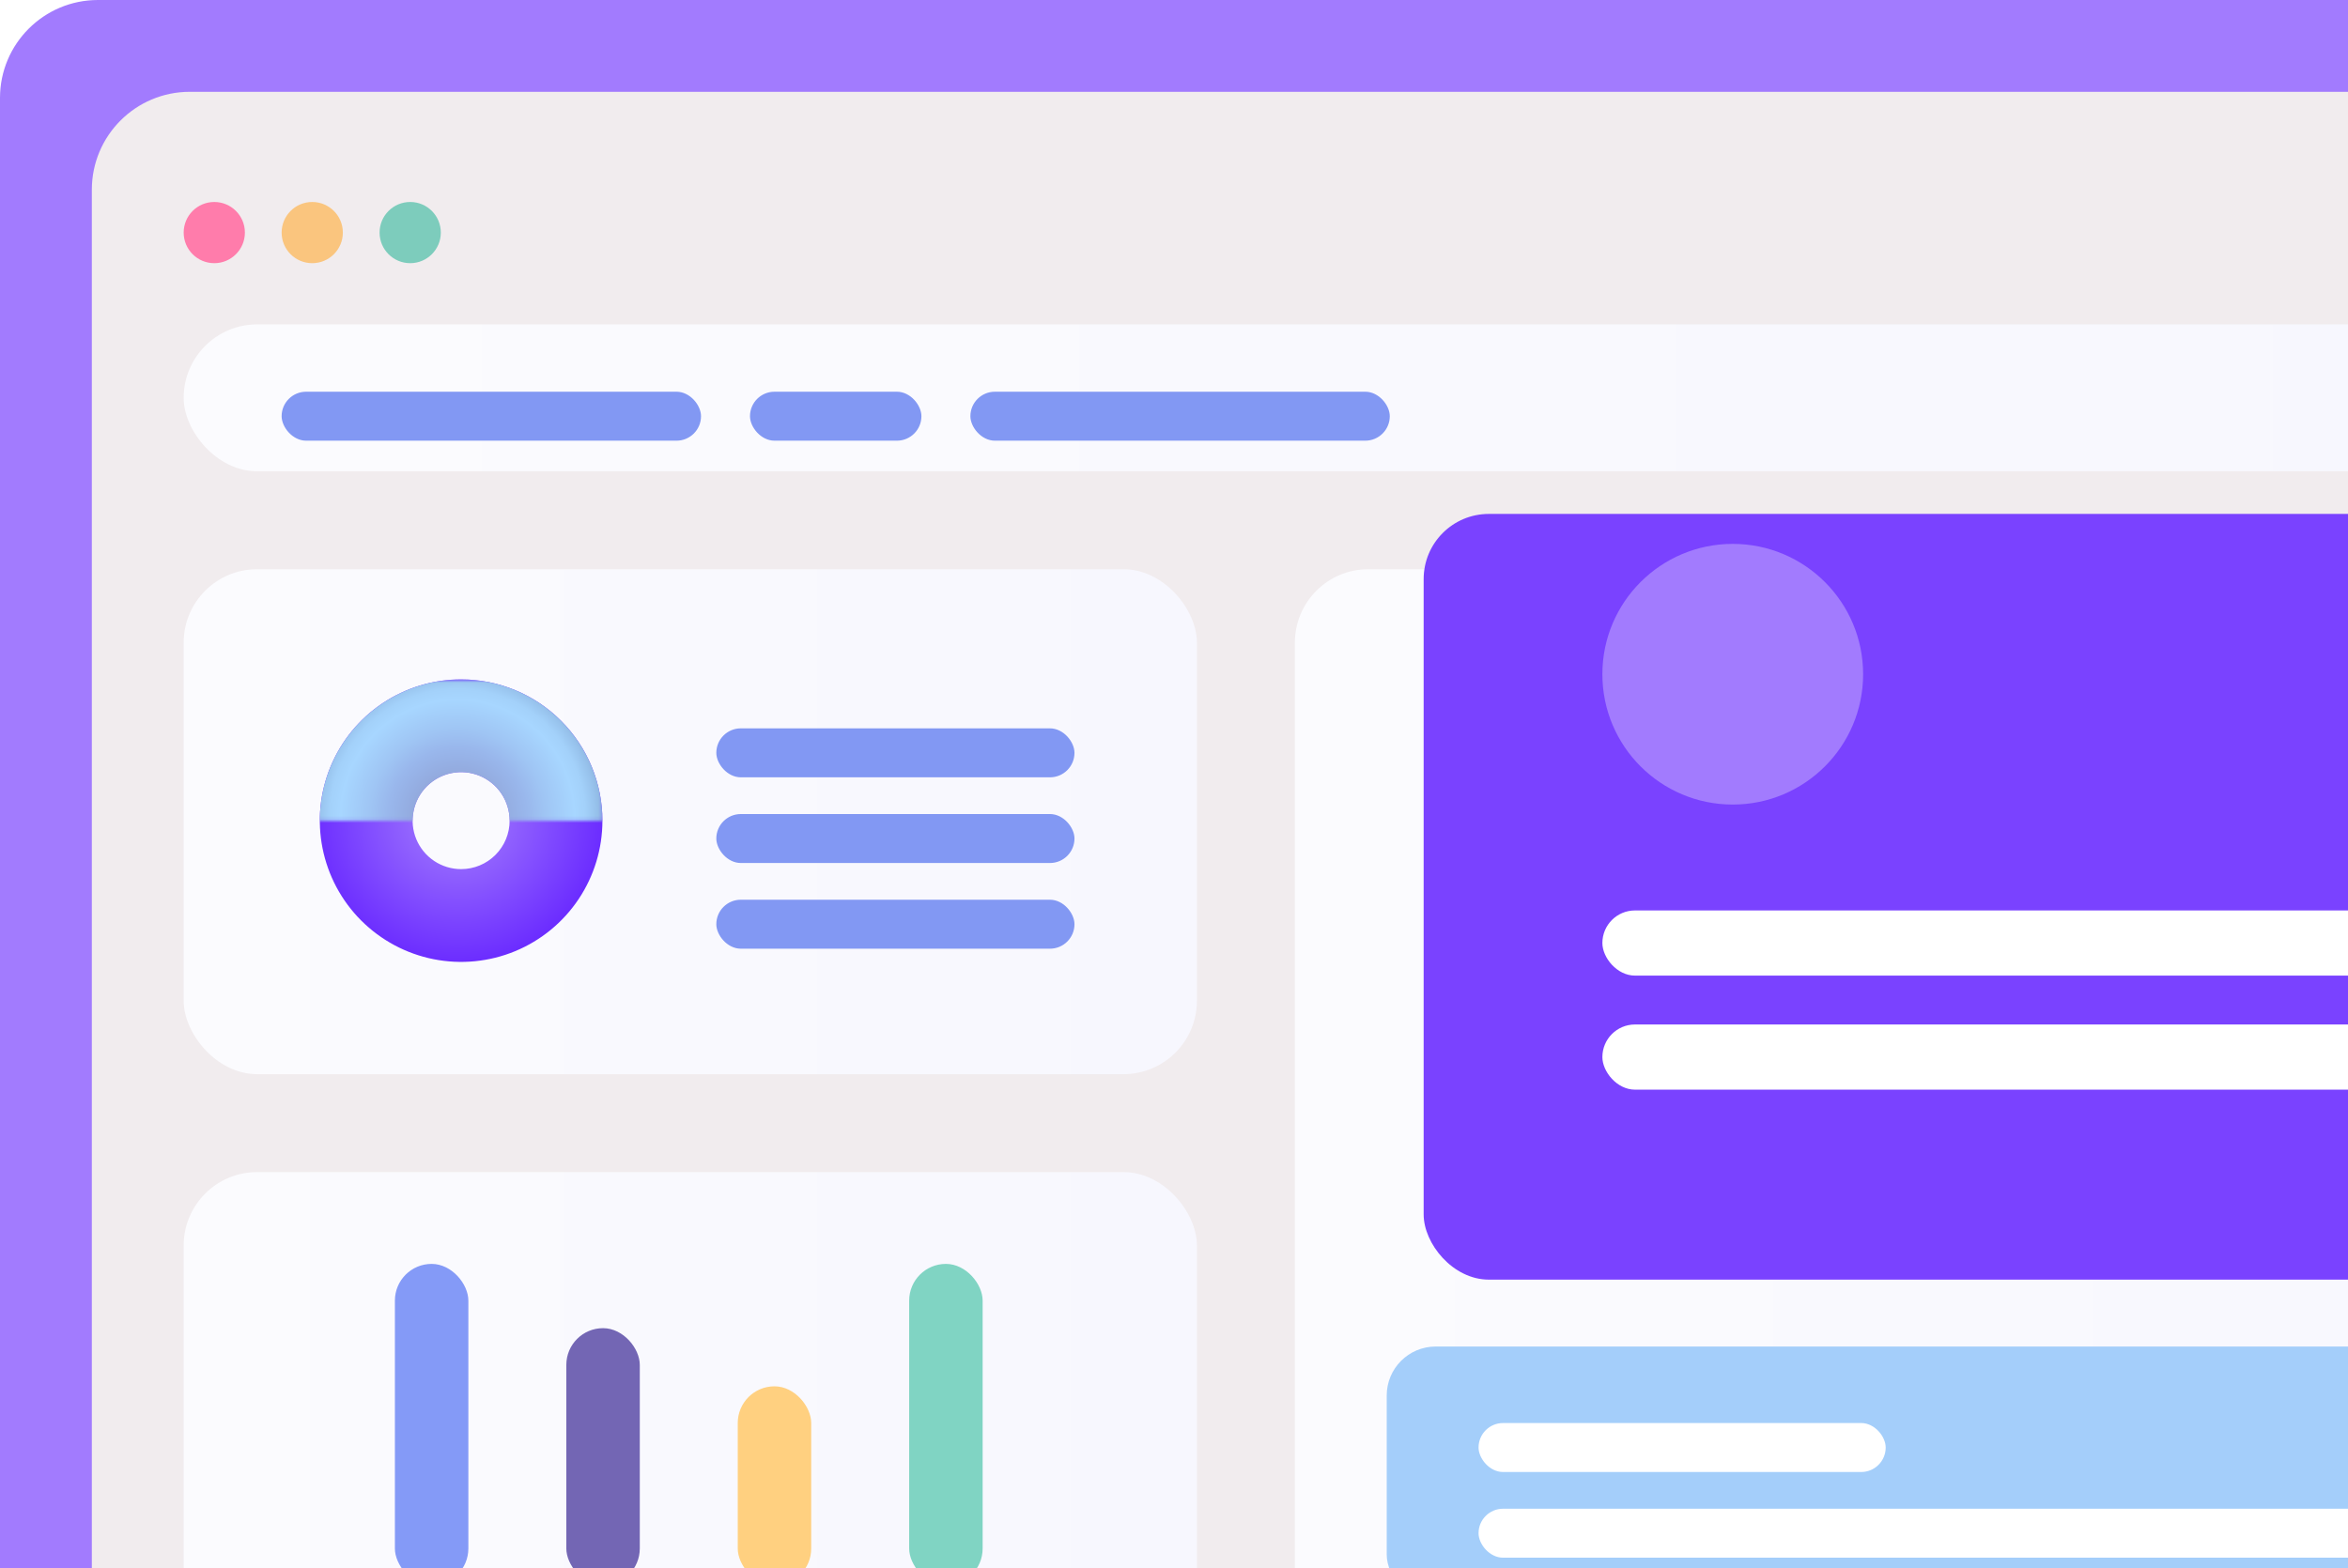 <svg width="669" height="447" viewBox="0 0 669 447" fill="none" xmlns="http://www.w3.org/2000/svg">
<rect width="784.984" height="546" rx="27.911" fill="#A27BFE"/>
<rect x="26.166" y="26.166" width="732.652" height="493.668" rx="27.911" fill="#F1ECEE"/>
<g filter="url(#filter0_dii_37_5910)">
<circle cx="61.054" cy="61.054" r="8.722" fill="#FF7CAB"/>
</g>
<g filter="url(#filter1_dii_37_5910)">
<circle cx="88.965" cy="61.054" r="8.722" fill="#FAC57E"/>
</g>
<g filter="url(#filter2_dii_37_5910)">
<circle cx="116.875" cy="61.054" r="8.722" fill="#7DCCBC"/>
</g>
<rect x="52.332" y="92.454" width="680.32" height="41.866" rx="20.933" fill="url(#paint0_linear_37_5910)"/>
<rect x="368.942" y="162.23" width="363.709" height="315.738" rx="20.933" fill="url(#paint1_linear_37_5910)"/>
<g filter="url(#filter3_dii_37_5910)">
<rect x="80.243" y="106.409" width="119.492" height="13.955" rx="6.978" fill="#8298F3"/>
</g>
<g filter="url(#filter4_dii_37_5910)">
<rect x="213.69" y="106.409" width="48.843" height="13.955" rx="6.978" fill="#8298F3"/>
</g>
<g filter="url(#filter5_dii_37_5910)">
<rect x="276.489" y="106.409" width="119.492" height="13.955" rx="6.978" fill="#8298F3"/>
</g>
<rect x="52.332" y="334.054" width="288.7" height="143.914" rx="20.933" fill="url(#paint2_linear_37_5910)"/>
<g filter="url(#filter6_ii_37_5910)">
<rect x="112.514" y="360.22" width="20.933" height="91.582" rx="10.466" fill="#849AF7"/>
</g>
<g filter="url(#filter7_ii_37_5910)">
<rect x="161.358" y="378.537" width="20.933" height="73.265" rx="10.466" fill="#7366B4"/>
</g>
<g filter="url(#filter8_ii_37_5910)">
<rect x="210.201" y="395.109" width="20.933" height="56.693" rx="10.466" fill="#FFD080"/>
</g>
<g filter="url(#filter9_ii_37_5910)">
<rect x="259.045" y="360.22" width="20.933" height="91.582" rx="10.466" fill="#80D4C3"/>
</g>
<rect x="52.332" y="162.23" width="288.7" height="143.914" rx="20.933" fill="url(#paint3_linear_37_5910)"/>
<g filter="url(#filter10_dii_37_5910)">
<rect x="204.096" y="202.352" width="102.048" height="13.955" rx="6.978" fill="#8298F3"/>
</g>
<g filter="url(#filter11_dii_37_5910)">
<rect x="204.096" y="226.773" width="102.048" height="13.955" rx="6.978" fill="#8298F3"/>
</g>
<g filter="url(#filter12_dii_37_5910)">
<rect x="204.096" y="251.195" width="102.048" height="13.955" rx="6.978" fill="#8298F3"/>
</g>
<path d="M131.387 193.63C123.424 193.629 115.639 195.99 109.018 200.413C102.397 204.837 97.236 211.125 94.189 218.482C91.141 225.838 90.344 233.934 91.897 241.744C93.45 249.554 97.285 256.728 102.916 262.358C108.546 267.989 115.72 271.823 123.53 273.377C131.34 274.93 139.435 274.133 146.792 271.085C154.149 268.037 160.437 262.877 164.86 256.255C169.284 249.634 171.645 241.85 171.644 233.887C171.643 223.21 167.402 212.971 159.852 205.422C152.303 197.872 142.063 193.63 131.387 193.63ZM131.387 247.707C128.653 247.708 125.981 246.898 123.708 245.38C121.435 243.861 119.663 241.703 118.616 239.178C117.57 236.653 117.296 233.874 117.829 231.192C118.361 228.511 119.678 226.049 121.61 224.115C123.543 222.182 126.006 220.866 128.687 220.332C131.368 219.799 134.147 220.072 136.672 221.118C139.198 222.164 141.356 223.936 142.875 226.208C144.394 228.481 145.204 231.153 145.204 233.887C145.204 237.552 143.749 241.067 141.158 243.659C138.566 246.25 135.052 247.707 131.387 247.707Z" fill="url(#paint4_radial_37_5910)"/>
<mask id="mask0_37_5910" style="mask-type:luminance" maskUnits="userSpaceOnUse" x="87" y="193" width="85" height="41">
<path d="M171.824 193.764H87.221V233.89H171.824V193.764Z" fill="white"/>
</mask>
<g mask="url(#mask0_37_5910)">
<path d="M131.387 193.629C123.424 193.629 115.639 195.99 109.018 200.413C102.397 204.837 97.236 211.125 94.189 218.481C91.141 225.838 90.344 233.933 91.897 241.743C93.45 249.553 97.285 256.727 102.916 262.358C108.546 267.989 115.72 271.823 123.53 273.377C131.34 274.93 139.435 274.132 146.792 271.085C154.149 268.037 160.437 262.877 164.86 256.255C169.284 249.634 171.645 241.85 171.644 233.887C171.643 223.21 167.402 212.971 159.852 205.421C152.303 197.872 142.063 193.63 131.387 193.629ZM131.387 247.707C128.653 247.708 125.981 246.898 123.708 245.38C121.435 243.861 119.663 241.703 118.616 239.178C117.57 236.652 117.296 233.873 117.829 231.192C118.361 228.511 119.678 226.048 121.61 224.115C123.543 222.182 126.006 220.866 128.687 220.332C131.368 219.799 134.147 220.072 136.672 221.118C139.198 222.164 141.356 223.935 142.875 226.208C144.394 228.481 145.204 231.153 145.204 233.887C145.204 237.552 143.749 241.067 141.158 243.658C138.566 246.25 135.052 247.707 131.387 247.707Z" fill="url(#paint5_radial_37_5910)"/>
</g>
<g filter="url(#filter13_dii_37_5910)">
<rect x="421.73" y="120.188" width="414.41" height="218.233" rx="18.573" fill="#7A42FF"/>
</g>
<circle cx="493.7" cy="192.158" r="37.146" fill="#A27BFE"/>
<g filter="url(#filter14_dii_37_5910)">
<rect x="456.554" y="252.52" width="344.761" height="18.573" rx="9.286" fill="white"/>
</g>
<g filter="url(#filter15_dii_37_5910)">
<rect x="456.554" y="285.023" width="235.645" height="18.573" rx="9.286" fill="white"/>
</g>
<g filter="url(#filter16_dii_37_5910)">
<rect x="395.109" y="378.537" width="311.377" height="73.265" rx="13.955" fill="#A4CEFA"/>
</g>
<g filter="url(#filter17_dii_37_5910)">
<rect x="421.275" y="400.342" width="116.003" height="13.955" rx="6.978" fill="white"/>
</g>
<g filter="url(#filter18_dii_37_5910)">
<rect x="421.275" y="424.764" width="259.811" height="13.955" rx="6.978" fill="white"/>
</g>
<defs>
<filter id="filter0_dii_37_5910" x="45.355" y="48.843" width="31.399" height="31.399" filterUnits="userSpaceOnUse" color-interpolation-filters="sRGB">
<feFlood flood-opacity="0" result="BackgroundImageFix"/>
<feColorMatrix in="SourceAlpha" type="matrix" values="0 0 0 0 0 0 0 0 0 0 0 0 0 0 0 0 0 0 127 0" result="hardAlpha"/>
<feOffset dy="3.489"/>
<feGaussianBlur stdDeviation="3.489"/>
<feComposite in2="hardAlpha" operator="out"/>
<feColorMatrix type="matrix" values="0 0 0 0 0 0 0 0 0 0 0 0 0 0 0 0 0 0 0.16 0"/>
<feBlend mode="normal" in2="BackgroundImageFix" result="effect1_dropShadow_37_5910"/>
<feBlend mode="normal" in="SourceGraphic" in2="effect1_dropShadow_37_5910" result="shape"/>
<feColorMatrix in="SourceAlpha" type="matrix" values="0 0 0 0 0 0 0 0 0 0 0 0 0 0 0 0 0 0 127 0" result="hardAlpha"/>
<feOffset dy="-1.744"/>
<feGaussianBlur stdDeviation="1.744"/>
<feComposite in2="hardAlpha" operator="arithmetic" k2="-1" k3="1"/>
<feColorMatrix type="matrix" values="0 0 0 0 0 0 0 0 0 0 0 0 0 0 0 0 0 0 0.25 0"/>
<feBlend mode="normal" in2="shape" result="effect2_innerShadow_37_5910"/>
<feColorMatrix in="SourceAlpha" type="matrix" values="0 0 0 0 0 0 0 0 0 0 0 0 0 0 0 0 0 0 127 0" result="hardAlpha"/>
<feOffset dy="3.489"/>
<feGaussianBlur stdDeviation="1.744"/>
<feComposite in2="hardAlpha" operator="arithmetic" k2="-1" k3="1"/>
<feColorMatrix type="matrix" values="0 0 0 0 1 0 0 0 0 1 0 0 0 0 1 0 0 0 0.1 0"/>
<feBlend mode="normal" in2="effect2_innerShadow_37_5910" result="effect3_innerShadow_37_5910"/>
</filter>
<filter id="filter1_dii_37_5910" x="73.265" y="48.843" width="31.399" height="31.399" filterUnits="userSpaceOnUse" color-interpolation-filters="sRGB">
<feFlood flood-opacity="0" result="BackgroundImageFix"/>
<feColorMatrix in="SourceAlpha" type="matrix" values="0 0 0 0 0 0 0 0 0 0 0 0 0 0 0 0 0 0 127 0" result="hardAlpha"/>
<feOffset dy="3.489"/>
<feGaussianBlur stdDeviation="3.489"/>
<feComposite in2="hardAlpha" operator="out"/>
<feColorMatrix type="matrix" values="0 0 0 0 0 0 0 0 0 0 0 0 0 0 0 0 0 0 0.16 0"/>
<feBlend mode="normal" in2="BackgroundImageFix" result="effect1_dropShadow_37_5910"/>
<feBlend mode="normal" in="SourceGraphic" in2="effect1_dropShadow_37_5910" result="shape"/>
<feColorMatrix in="SourceAlpha" type="matrix" values="0 0 0 0 0 0 0 0 0 0 0 0 0 0 0 0 0 0 127 0" result="hardAlpha"/>
<feOffset dy="-1.744"/>
<feGaussianBlur stdDeviation="1.744"/>
<feComposite in2="hardAlpha" operator="arithmetic" k2="-1" k3="1"/>
<feColorMatrix type="matrix" values="0 0 0 0 0 0 0 0 0 0 0 0 0 0 0 0 0 0 0.25 0"/>
<feBlend mode="normal" in2="shape" result="effect2_innerShadow_37_5910"/>
<feColorMatrix in="SourceAlpha" type="matrix" values="0 0 0 0 0 0 0 0 0 0 0 0 0 0 0 0 0 0 127 0" result="hardAlpha"/>
<feOffset dy="3.489"/>
<feGaussianBlur stdDeviation="1.744"/>
<feComposite in2="hardAlpha" operator="arithmetic" k2="-1" k3="1"/>
<feColorMatrix type="matrix" values="0 0 0 0 1 0 0 0 0 1 0 0 0 0 1 0 0 0 0.1 0"/>
<feBlend mode="normal" in2="effect2_innerShadow_37_5910" result="effect3_innerShadow_37_5910"/>
</filter>
<filter id="filter2_dii_37_5910" x="101.176" y="48.843" width="31.399" height="31.399" filterUnits="userSpaceOnUse" color-interpolation-filters="sRGB">
<feFlood flood-opacity="0" result="BackgroundImageFix"/>
<feColorMatrix in="SourceAlpha" type="matrix" values="0 0 0 0 0 0 0 0 0 0 0 0 0 0 0 0 0 0 127 0" result="hardAlpha"/>
<feOffset dy="3.489"/>
<feGaussianBlur stdDeviation="3.489"/>
<feComposite in2="hardAlpha" operator="out"/>
<feColorMatrix type="matrix" values="0 0 0 0 0 0 0 0 0 0 0 0 0 0 0 0 0 0 0.16 0"/>
<feBlend mode="normal" in2="BackgroundImageFix" result="effect1_dropShadow_37_5910"/>
<feBlend mode="normal" in="SourceGraphic" in2="effect1_dropShadow_37_5910" result="shape"/>
<feColorMatrix in="SourceAlpha" type="matrix" values="0 0 0 0 0 0 0 0 0 0 0 0 0 0 0 0 0 0 127 0" result="hardAlpha"/>
<feOffset dy="-1.744"/>
<feGaussianBlur stdDeviation="1.744"/>
<feComposite in2="hardAlpha" operator="arithmetic" k2="-1" k3="1"/>
<feColorMatrix type="matrix" values="0 0 0 0 0 0 0 0 0 0 0 0 0 0 0 0 0 0 0.25 0"/>
<feBlend mode="normal" in2="shape" result="effect2_innerShadow_37_5910"/>
<feColorMatrix in="SourceAlpha" type="matrix" values="0 0 0 0 0 0 0 0 0 0 0 0 0 0 0 0 0 0 127 0" result="hardAlpha"/>
<feOffset dy="3.489"/>
<feGaussianBlur stdDeviation="1.744"/>
<feComposite in2="hardAlpha" operator="arithmetic" k2="-1" k3="1"/>
<feColorMatrix type="matrix" values="0 0 0 0 1 0 0 0 0 1 0 0 0 0 1 0 0 0 0.1 0"/>
<feBlend mode="normal" in2="effect2_innerShadow_37_5910" result="effect3_innerShadow_37_5910"/>
</filter>
<filter id="filter3_dii_37_5910" x="73.265" y="102.92" width="133.447" height="27.911" filterUnits="userSpaceOnUse" color-interpolation-filters="sRGB">
<feFlood flood-opacity="0" result="BackgroundImageFix"/>
<feColorMatrix in="SourceAlpha" type="matrix" values="0 0 0 0 0 0 0 0 0 0 0 0 0 0 0 0 0 0 127 0" result="hardAlpha"/>
<feOffset dy="3.489"/>
<feGaussianBlur stdDeviation="3.489"/>
<feComposite in2="hardAlpha" operator="out"/>
<feColorMatrix type="matrix" values="0 0 0 0 0 0 0 0 0 0 0 0 0 0 0 0 0 0 0.16 0"/>
<feBlend mode="normal" in2="BackgroundImageFix" result="effect1_dropShadow_37_5910"/>
<feBlend mode="normal" in="SourceGraphic" in2="effect1_dropShadow_37_5910" result="shape"/>
<feColorMatrix in="SourceAlpha" type="matrix" values="0 0 0 0 0 0 0 0 0 0 0 0 0 0 0 0 0 0 127 0" result="hardAlpha"/>
<feOffset dy="-1.744"/>
<feGaussianBlur stdDeviation="1.744"/>
<feComposite in2="hardAlpha" operator="arithmetic" k2="-1" k3="1"/>
<feColorMatrix type="matrix" values="0 0 0 0 0 0 0 0 0 0 0 0 0 0 0 0 0 0 0.25 0"/>
<feBlend mode="normal" in2="shape" result="effect2_innerShadow_37_5910"/>
<feColorMatrix in="SourceAlpha" type="matrix" values="0 0 0 0 0 0 0 0 0 0 0 0 0 0 0 0 0 0 127 0" result="hardAlpha"/>
<feOffset dy="3.489"/>
<feGaussianBlur stdDeviation="1.744"/>
<feComposite in2="hardAlpha" operator="arithmetic" k2="-1" k3="1"/>
<feColorMatrix type="matrix" values="0 0 0 0 1 0 0 0 0 1 0 0 0 0 1 0 0 0 0.1 0"/>
<feBlend mode="normal" in2="effect2_innerShadow_37_5910" result="effect3_innerShadow_37_5910"/>
</filter>
<filter id="filter4_dii_37_5910" x="206.712" y="102.92" width="62.799" height="27.911" filterUnits="userSpaceOnUse" color-interpolation-filters="sRGB">
<feFlood flood-opacity="0" result="BackgroundImageFix"/>
<feColorMatrix in="SourceAlpha" type="matrix" values="0 0 0 0 0 0 0 0 0 0 0 0 0 0 0 0 0 0 127 0" result="hardAlpha"/>
<feOffset dy="3.489"/>
<feGaussianBlur stdDeviation="3.489"/>
<feComposite in2="hardAlpha" operator="out"/>
<feColorMatrix type="matrix" values="0 0 0 0 0 0 0 0 0 0 0 0 0 0 0 0 0 0 0.16 0"/>
<feBlend mode="normal" in2="BackgroundImageFix" result="effect1_dropShadow_37_5910"/>
<feBlend mode="normal" in="SourceGraphic" in2="effect1_dropShadow_37_5910" result="shape"/>
<feColorMatrix in="SourceAlpha" type="matrix" values="0 0 0 0 0 0 0 0 0 0 0 0 0 0 0 0 0 0 127 0" result="hardAlpha"/>
<feOffset dy="-1.744"/>
<feGaussianBlur stdDeviation="1.744"/>
<feComposite in2="hardAlpha" operator="arithmetic" k2="-1" k3="1"/>
<feColorMatrix type="matrix" values="0 0 0 0 0 0 0 0 0 0 0 0 0 0 0 0 0 0 0.25 0"/>
<feBlend mode="normal" in2="shape" result="effect2_innerShadow_37_5910"/>
<feColorMatrix in="SourceAlpha" type="matrix" values="0 0 0 0 0 0 0 0 0 0 0 0 0 0 0 0 0 0 127 0" result="hardAlpha"/>
<feOffset dy="3.489"/>
<feGaussianBlur stdDeviation="1.744"/>
<feComposite in2="hardAlpha" operator="arithmetic" k2="-1" k3="1"/>
<feColorMatrix type="matrix" values="0 0 0 0 1 0 0 0 0 1 0 0 0 0 1 0 0 0 0.1 0"/>
<feBlend mode="normal" in2="effect2_innerShadow_37_5910" result="effect3_innerShadow_37_5910"/>
</filter>
<filter id="filter5_dii_37_5910" x="269.511" y="102.92" width="133.447" height="27.911" filterUnits="userSpaceOnUse" color-interpolation-filters="sRGB">
<feFlood flood-opacity="0" result="BackgroundImageFix"/>
<feColorMatrix in="SourceAlpha" type="matrix" values="0 0 0 0 0 0 0 0 0 0 0 0 0 0 0 0 0 0 127 0" result="hardAlpha"/>
<feOffset dy="3.489"/>
<feGaussianBlur stdDeviation="3.489"/>
<feComposite in2="hardAlpha" operator="out"/>
<feColorMatrix type="matrix" values="0 0 0 0 0 0 0 0 0 0 0 0 0 0 0 0 0 0 0.16 0"/>
<feBlend mode="normal" in2="BackgroundImageFix" result="effect1_dropShadow_37_5910"/>
<feBlend mode="normal" in="SourceGraphic" in2="effect1_dropShadow_37_5910" result="shape"/>
<feColorMatrix in="SourceAlpha" type="matrix" values="0 0 0 0 0 0 0 0 0 0 0 0 0 0 0 0 0 0 127 0" result="hardAlpha"/>
<feOffset dy="-1.744"/>
<feGaussianBlur stdDeviation="1.744"/>
<feComposite in2="hardAlpha" operator="arithmetic" k2="-1" k3="1"/>
<feColorMatrix type="matrix" values="0 0 0 0 0 0 0 0 0 0 0 0 0 0 0 0 0 0 0.25 0"/>
<feBlend mode="normal" in2="shape" result="effect2_innerShadow_37_5910"/>
<feColorMatrix in="SourceAlpha" type="matrix" values="0 0 0 0 0 0 0 0 0 0 0 0 0 0 0 0 0 0 127 0" result="hardAlpha"/>
<feOffset dy="3.489"/>
<feGaussianBlur stdDeviation="1.744"/>
<feComposite in2="hardAlpha" operator="arithmetic" k2="-1" k3="1"/>
<feColorMatrix type="matrix" values="0 0 0 0 1 0 0 0 0 1 0 0 0 0 1 0 0 0 0.1 0"/>
<feBlend mode="normal" in2="effect2_innerShadow_37_5910" result="effect3_innerShadow_37_5910"/>
</filter>
<filter id="filter6_ii_37_5910" x="112.514" y="356.732" width="20.933" height="98.559" filterUnits="userSpaceOnUse" color-interpolation-filters="sRGB">
<feFlood flood-opacity="0" result="BackgroundImageFix"/>
<feBlend mode="normal" in="SourceGraphic" in2="BackgroundImageFix" result="shape"/>
<feColorMatrix in="SourceAlpha" type="matrix" values="0 0 0 0 0 0 0 0 0 0 0 0 0 0 0 0 0 0 127 0" result="hardAlpha"/>
<feOffset dy="-3.489"/>
<feGaussianBlur stdDeviation="1.744"/>
<feComposite in2="hardAlpha" operator="arithmetic" k2="-1" k3="1"/>
<feColorMatrix type="matrix" values="0 0 0 0 0 0 0 0 0 0 0 0 0 0 0 0 0 0 0.25 0"/>
<feBlend mode="normal" in2="shape" result="effect1_innerShadow_37_5910"/>
<feColorMatrix in="SourceAlpha" type="matrix" values="0 0 0 0 0 0 0 0 0 0 0 0 0 0 0 0 0 0 127 0" result="hardAlpha"/>
<feOffset dy="3.489"/>
<feGaussianBlur stdDeviation="1.744"/>
<feComposite in2="hardAlpha" operator="arithmetic" k2="-1" k3="1"/>
<feColorMatrix type="matrix" values="0 0 0 0 1 0 0 0 0 1 0 0 0 0 1 0 0 0 0.1 0"/>
<feBlend mode="normal" in2="effect1_innerShadow_37_5910" result="effect2_innerShadow_37_5910"/>
</filter>
<filter id="filter7_ii_37_5910" x="161.358" y="375.048" width="20.933" height="80.243" filterUnits="userSpaceOnUse" color-interpolation-filters="sRGB">
<feFlood flood-opacity="0" result="BackgroundImageFix"/>
<feBlend mode="normal" in="SourceGraphic" in2="BackgroundImageFix" result="shape"/>
<feColorMatrix in="SourceAlpha" type="matrix" values="0 0 0 0 0 0 0 0 0 0 0 0 0 0 0 0 0 0 127 0" result="hardAlpha"/>
<feOffset dy="-3.489"/>
<feGaussianBlur stdDeviation="1.744"/>
<feComposite in2="hardAlpha" operator="arithmetic" k2="-1" k3="1"/>
<feColorMatrix type="matrix" values="0 0 0 0 0 0 0 0 0 0 0 0 0 0 0 0 0 0 0.25 0"/>
<feBlend mode="normal" in2="shape" result="effect1_innerShadow_37_5910"/>
<feColorMatrix in="SourceAlpha" type="matrix" values="0 0 0 0 0 0 0 0 0 0 0 0 0 0 0 0 0 0 127 0" result="hardAlpha"/>
<feOffset dy="3.489"/>
<feGaussianBlur stdDeviation="1.744"/>
<feComposite in2="hardAlpha" operator="arithmetic" k2="-1" k3="1"/>
<feColorMatrix type="matrix" values="0 0 0 0 1 0 0 0 0 1 0 0 0 0 1 0 0 0 0.1 0"/>
<feBlend mode="normal" in2="effect1_innerShadow_37_5910" result="effect2_innerShadow_37_5910"/>
</filter>
<filter id="filter8_ii_37_5910" x="210.201" y="391.62" width="20.933" height="63.671" filterUnits="userSpaceOnUse" color-interpolation-filters="sRGB">
<feFlood flood-opacity="0" result="BackgroundImageFix"/>
<feBlend mode="normal" in="SourceGraphic" in2="BackgroundImageFix" result="shape"/>
<feColorMatrix in="SourceAlpha" type="matrix" values="0 0 0 0 0 0 0 0 0 0 0 0 0 0 0 0 0 0 127 0" result="hardAlpha"/>
<feOffset dy="-3.489"/>
<feGaussianBlur stdDeviation="1.744"/>
<feComposite in2="hardAlpha" operator="arithmetic" k2="-1" k3="1"/>
<feColorMatrix type="matrix" values="0 0 0 0 0 0 0 0 0 0 0 0 0 0 0 0 0 0 0.25 0"/>
<feBlend mode="normal" in2="shape" result="effect1_innerShadow_37_5910"/>
<feColorMatrix in="SourceAlpha" type="matrix" values="0 0 0 0 0 0 0 0 0 0 0 0 0 0 0 0 0 0 127 0" result="hardAlpha"/>
<feOffset dy="3.489"/>
<feGaussianBlur stdDeviation="1.744"/>
<feComposite in2="hardAlpha" operator="arithmetic" k2="-1" k3="1"/>
<feColorMatrix type="matrix" values="0 0 0 0 1 0 0 0 0 1 0 0 0 0 1 0 0 0 0.1 0"/>
<feBlend mode="normal" in2="effect1_innerShadow_37_5910" result="effect2_innerShadow_37_5910"/>
</filter>
<filter id="filter9_ii_37_5910" x="259.045" y="356.732" width="20.933" height="98.559" filterUnits="userSpaceOnUse" color-interpolation-filters="sRGB">
<feFlood flood-opacity="0" result="BackgroundImageFix"/>
<feBlend mode="normal" in="SourceGraphic" in2="BackgroundImageFix" result="shape"/>
<feColorMatrix in="SourceAlpha" type="matrix" values="0 0 0 0 0 0 0 0 0 0 0 0 0 0 0 0 0 0 127 0" result="hardAlpha"/>
<feOffset dy="-3.489"/>
<feGaussianBlur stdDeviation="1.744"/>
<feComposite in2="hardAlpha" operator="arithmetic" k2="-1" k3="1"/>
<feColorMatrix type="matrix" values="0 0 0 0 0 0 0 0 0 0 0 0 0 0 0 0 0 0 0.25 0"/>
<feBlend mode="normal" in2="shape" result="effect1_innerShadow_37_5910"/>
<feColorMatrix in="SourceAlpha" type="matrix" values="0 0 0 0 0 0 0 0 0 0 0 0 0 0 0 0 0 0 127 0" result="hardAlpha"/>
<feOffset dy="3.489"/>
<feGaussianBlur stdDeviation="1.744"/>
<feComposite in2="hardAlpha" operator="arithmetic" k2="-1" k3="1"/>
<feColorMatrix type="matrix" values="0 0 0 0 1 0 0 0 0 1 0 0 0 0 1 0 0 0 0.1 0"/>
<feBlend mode="normal" in2="effect1_innerShadow_37_5910" result="effect2_innerShadow_37_5910"/>
</filter>
<filter id="filter10_dii_37_5910" x="197.118" y="198.863" width="116.003" height="27.911" filterUnits="userSpaceOnUse" color-interpolation-filters="sRGB">
<feFlood flood-opacity="0" result="BackgroundImageFix"/>
<feColorMatrix in="SourceAlpha" type="matrix" values="0 0 0 0 0 0 0 0 0 0 0 0 0 0 0 0 0 0 127 0" result="hardAlpha"/>
<feOffset dy="3.489"/>
<feGaussianBlur stdDeviation="3.489"/>
<feComposite in2="hardAlpha" operator="out"/>
<feColorMatrix type="matrix" values="0 0 0 0 0 0 0 0 0 0 0 0 0 0 0 0 0 0 0.16 0"/>
<feBlend mode="normal" in2="BackgroundImageFix" result="effect1_dropShadow_37_5910"/>
<feBlend mode="normal" in="SourceGraphic" in2="effect1_dropShadow_37_5910" result="shape"/>
<feColorMatrix in="SourceAlpha" type="matrix" values="0 0 0 0 0 0 0 0 0 0 0 0 0 0 0 0 0 0 127 0" result="hardAlpha"/>
<feOffset dy="-1.744"/>
<feGaussianBlur stdDeviation="1.744"/>
<feComposite in2="hardAlpha" operator="arithmetic" k2="-1" k3="1"/>
<feColorMatrix type="matrix" values="0 0 0 0 0 0 0 0 0 0 0 0 0 0 0 0 0 0 0.25 0"/>
<feBlend mode="normal" in2="shape" result="effect2_innerShadow_37_5910"/>
<feColorMatrix in="SourceAlpha" type="matrix" values="0 0 0 0 0 0 0 0 0 0 0 0 0 0 0 0 0 0 127 0" result="hardAlpha"/>
<feOffset dy="3.489"/>
<feGaussianBlur stdDeviation="1.744"/>
<feComposite in2="hardAlpha" operator="arithmetic" k2="-1" k3="1"/>
<feColorMatrix type="matrix" values="0 0 0 0 1 0 0 0 0 1 0 0 0 0 1 0 0 0 0.1 0"/>
<feBlend mode="normal" in2="effect2_innerShadow_37_5910" result="effect3_innerShadow_37_5910"/>
</filter>
<filter id="filter11_dii_37_5910" x="197.118" y="223.284" width="116.003" height="27.91" filterUnits="userSpaceOnUse" color-interpolation-filters="sRGB">
<feFlood flood-opacity="0" result="BackgroundImageFix"/>
<feColorMatrix in="SourceAlpha" type="matrix" values="0 0 0 0 0 0 0 0 0 0 0 0 0 0 0 0 0 0 127 0" result="hardAlpha"/>
<feOffset dy="3.489"/>
<feGaussianBlur stdDeviation="3.489"/>
<feComposite in2="hardAlpha" operator="out"/>
<feColorMatrix type="matrix" values="0 0 0 0 0 0 0 0 0 0 0 0 0 0 0 0 0 0 0.16 0"/>
<feBlend mode="normal" in2="BackgroundImageFix" result="effect1_dropShadow_37_5910"/>
<feBlend mode="normal" in="SourceGraphic" in2="effect1_dropShadow_37_5910" result="shape"/>
<feColorMatrix in="SourceAlpha" type="matrix" values="0 0 0 0 0 0 0 0 0 0 0 0 0 0 0 0 0 0 127 0" result="hardAlpha"/>
<feOffset dy="-1.744"/>
<feGaussianBlur stdDeviation="1.744"/>
<feComposite in2="hardAlpha" operator="arithmetic" k2="-1" k3="1"/>
<feColorMatrix type="matrix" values="0 0 0 0 0 0 0 0 0 0 0 0 0 0 0 0 0 0 0.25 0"/>
<feBlend mode="normal" in2="shape" result="effect2_innerShadow_37_5910"/>
<feColorMatrix in="SourceAlpha" type="matrix" values="0 0 0 0 0 0 0 0 0 0 0 0 0 0 0 0 0 0 127 0" result="hardAlpha"/>
<feOffset dy="3.489"/>
<feGaussianBlur stdDeviation="1.744"/>
<feComposite in2="hardAlpha" operator="arithmetic" k2="-1" k3="1"/>
<feColorMatrix type="matrix" values="0 0 0 0 1 0 0 0 0 1 0 0 0 0 1 0 0 0 0.1 0"/>
<feBlend mode="normal" in2="effect2_innerShadow_37_5910" result="effect3_innerShadow_37_5910"/>
</filter>
<filter id="filter12_dii_37_5910" x="197.118" y="247.706" width="116.003" height="27.91" filterUnits="userSpaceOnUse" color-interpolation-filters="sRGB">
<feFlood flood-opacity="0" result="BackgroundImageFix"/>
<feColorMatrix in="SourceAlpha" type="matrix" values="0 0 0 0 0 0 0 0 0 0 0 0 0 0 0 0 0 0 127 0" result="hardAlpha"/>
<feOffset dy="3.489"/>
<feGaussianBlur stdDeviation="3.489"/>
<feComposite in2="hardAlpha" operator="out"/>
<feColorMatrix type="matrix" values="0 0 0 0 0 0 0 0 0 0 0 0 0 0 0 0 0 0 0.16 0"/>
<feBlend mode="normal" in2="BackgroundImageFix" result="effect1_dropShadow_37_5910"/>
<feBlend mode="normal" in="SourceGraphic" in2="effect1_dropShadow_37_5910" result="shape"/>
<feColorMatrix in="SourceAlpha" type="matrix" values="0 0 0 0 0 0 0 0 0 0 0 0 0 0 0 0 0 0 127 0" result="hardAlpha"/>
<feOffset dy="-1.744"/>
<feGaussianBlur stdDeviation="1.744"/>
<feComposite in2="hardAlpha" operator="arithmetic" k2="-1" k3="1"/>
<feColorMatrix type="matrix" values="0 0 0 0 0 0 0 0 0 0 0 0 0 0 0 0 0 0 0.25 0"/>
<feBlend mode="normal" in2="shape" result="effect2_innerShadow_37_5910"/>
<feColorMatrix in="SourceAlpha" type="matrix" values="0 0 0 0 0 0 0 0 0 0 0 0 0 0 0 0 0 0 127 0" result="hardAlpha"/>
<feOffset dy="3.489"/>
<feGaussianBlur stdDeviation="1.744"/>
<feComposite in2="hardAlpha" operator="arithmetic" k2="-1" k3="1"/>
<feColorMatrix type="matrix" values="0 0 0 0 1 0 0 0 0 1 0 0 0 0 1 0 0 0 0.1 0"/>
<feBlend mode="normal" in2="effect2_innerShadow_37_5910" result="effect3_innerShadow_37_5910"/>
</filter>
<filter id="filter13_dii_37_5910" x="396.347" y="117.866" width="439.793" height="253.803" filterUnits="userSpaceOnUse" color-interpolation-filters="sRGB">
<feFlood flood-opacity="0" result="BackgroundImageFix"/>
<feColorMatrix in="SourceAlpha" type="matrix" values="0 0 0 0 0 0 0 0 0 0 0 0 0 0 0 0 0 0 127 0" result="hardAlpha"/>
<feOffset dx="-16.097" dy="23.962"/>
<feGaussianBlur stdDeviation="4.643"/>
<feComposite in2="hardAlpha" operator="out"/>
<feColorMatrix type="matrix" values="0 0 0 0 0 0 0 0 0 0 0 0 0 0 0 0 0 0 0.08 0"/>
<feBlend mode="normal" in2="BackgroundImageFix" result="effect1_dropShadow_37_5910"/>
<feBlend mode="normal" in="SourceGraphic" in2="effect1_dropShadow_37_5910" result="shape"/>
<feColorMatrix in="SourceAlpha" type="matrix" values="0 0 0 0 0 0 0 0 0 0 0 0 0 0 0 0 0 0 127 0" result="hardAlpha"/>
<feOffset dy="-2.322"/>
<feGaussianBlur stdDeviation="2.322"/>
<feComposite in2="hardAlpha" operator="arithmetic" k2="-1" k3="1"/>
<feColorMatrix type="matrix" values="0 0 0 0 0 0 0 0 0 0 0 0 0 0 0 0 0 0 0.25 0"/>
<feBlend mode="normal" in2="shape" result="effect2_innerShadow_37_5910"/>
<feColorMatrix in="SourceAlpha" type="matrix" values="0 0 0 0 0 0 0 0 0 0 0 0 0 0 0 0 0 0 127 0" result="hardAlpha"/>
<feOffset dy="4.643"/>
<feGaussianBlur stdDeviation="2.322"/>
<feComposite in2="hardAlpha" operator="arithmetic" k2="-1" k3="1"/>
<feColorMatrix type="matrix" values="0 0 0 0 1 0 0 0 0 1 0 0 0 0 1 0 0 0 0.1 0"/>
<feBlend mode="normal" in2="effect2_innerShadow_37_5910" result="effect3_innerShadow_37_5910"/>
</filter>
<filter id="filter14_dii_37_5910" x="447.268" y="247.877" width="363.334" height="37.146" filterUnits="userSpaceOnUse" color-interpolation-filters="sRGB">
<feFlood flood-opacity="0" result="BackgroundImageFix"/>
<feColorMatrix in="SourceAlpha" type="matrix" values="0 0 0 0 0 0 0 0 0 0 0 0 0 0 0 0 0 0 127 0" result="hardAlpha"/>
<feOffset dy="4.643"/>
<feGaussianBlur stdDeviation="4.643"/>
<feComposite in2="hardAlpha" operator="out"/>
<feColorMatrix type="matrix" values="0 0 0 0 0 0 0 0 0 0 0 0 0 0 0 0 0 0 0.16 0"/>
<feBlend mode="normal" in2="BackgroundImageFix" result="effect1_dropShadow_37_5910"/>
<feBlend mode="normal" in="SourceGraphic" in2="effect1_dropShadow_37_5910" result="shape"/>
<feColorMatrix in="SourceAlpha" type="matrix" values="0 0 0 0 0 0 0 0 0 0 0 0 0 0 0 0 0 0 127 0" result="hardAlpha"/>
<feOffset dy="-2.322"/>
<feGaussianBlur stdDeviation="2.322"/>
<feComposite in2="hardAlpha" operator="arithmetic" k2="-1" k3="1"/>
<feColorMatrix type="matrix" values="0 0 0 0 0 0 0 0 0 0 0 0 0 0 0 0 0 0 0.25 0"/>
<feBlend mode="normal" in2="shape" result="effect2_innerShadow_37_5910"/>
<feColorMatrix in="SourceAlpha" type="matrix" values="0 0 0 0 0 0 0 0 0 0 0 0 0 0 0 0 0 0 127 0" result="hardAlpha"/>
<feOffset dy="4.643"/>
<feGaussianBlur stdDeviation="2.322"/>
<feComposite in2="hardAlpha" operator="arithmetic" k2="-1" k3="1"/>
<feColorMatrix type="matrix" values="0 0 0 0 1 0 0 0 0 1 0 0 0 0 1 0 0 0 0.1 0"/>
<feBlend mode="normal" in2="effect2_innerShadow_37_5910" result="effect3_innerShadow_37_5910"/>
</filter>
<filter id="filter15_dii_37_5910" x="447.268" y="280.38" width="254.218" height="37.146" filterUnits="userSpaceOnUse" color-interpolation-filters="sRGB">
<feFlood flood-opacity="0" result="BackgroundImageFix"/>
<feColorMatrix in="SourceAlpha" type="matrix" values="0 0 0 0 0 0 0 0 0 0 0 0 0 0 0 0 0 0 127 0" result="hardAlpha"/>
<feOffset dy="4.643"/>
<feGaussianBlur stdDeviation="4.643"/>
<feComposite in2="hardAlpha" operator="out"/>
<feColorMatrix type="matrix" values="0 0 0 0 0 0 0 0 0 0 0 0 0 0 0 0 0 0 0.16 0"/>
<feBlend mode="normal" in2="BackgroundImageFix" result="effect1_dropShadow_37_5910"/>
<feBlend mode="normal" in="SourceGraphic" in2="effect1_dropShadow_37_5910" result="shape"/>
<feColorMatrix in="SourceAlpha" type="matrix" values="0 0 0 0 0 0 0 0 0 0 0 0 0 0 0 0 0 0 127 0" result="hardAlpha"/>
<feOffset dy="-2.322"/>
<feGaussianBlur stdDeviation="2.322"/>
<feComposite in2="hardAlpha" operator="arithmetic" k2="-1" k3="1"/>
<feColorMatrix type="matrix" values="0 0 0 0 0 0 0 0 0 0 0 0 0 0 0 0 0 0 0.25 0"/>
<feBlend mode="normal" in2="shape" result="effect2_innerShadow_37_5910"/>
<feColorMatrix in="SourceAlpha" type="matrix" values="0 0 0 0 0 0 0 0 0 0 0 0 0 0 0 0 0 0 127 0" result="hardAlpha"/>
<feOffset dy="4.643"/>
<feGaussianBlur stdDeviation="2.322"/>
<feComposite in2="hardAlpha" operator="arithmetic" k2="-1" k3="1"/>
<feColorMatrix type="matrix" values="0 0 0 0 1 0 0 0 0 1 0 0 0 0 1 0 0 0 0.1 0"/>
<feBlend mode="normal" in2="effect2_innerShadow_37_5910" result="effect3_innerShadow_37_5910"/>
</filter>
<filter id="filter16_dii_37_5910" x="388.131" y="375.048" width="325.332" height="87.221" filterUnits="userSpaceOnUse" color-interpolation-filters="sRGB">
<feFlood flood-opacity="0" result="BackgroundImageFix"/>
<feColorMatrix in="SourceAlpha" type="matrix" values="0 0 0 0 0 0 0 0 0 0 0 0 0 0 0 0 0 0 127 0" result="hardAlpha"/>
<feOffset dy="3.489"/>
<feGaussianBlur stdDeviation="3.489"/>
<feComposite in2="hardAlpha" operator="out"/>
<feColorMatrix type="matrix" values="0 0 0 0 0 0 0 0 0 0 0 0 0 0 0 0 0 0 0.16 0"/>
<feBlend mode="normal" in2="BackgroundImageFix" result="effect1_dropShadow_37_5910"/>
<feBlend mode="normal" in="SourceGraphic" in2="effect1_dropShadow_37_5910" result="shape"/>
<feColorMatrix in="SourceAlpha" type="matrix" values="0 0 0 0 0 0 0 0 0 0 0 0 0 0 0 0 0 0 127 0" result="hardAlpha"/>
<feOffset dy="-1.744"/>
<feGaussianBlur stdDeviation="1.744"/>
<feComposite in2="hardAlpha" operator="arithmetic" k2="-1" k3="1"/>
<feColorMatrix type="matrix" values="0 0 0 0 0 0 0 0 0 0 0 0 0 0 0 0 0 0 0.25 0"/>
<feBlend mode="normal" in2="shape" result="effect2_innerShadow_37_5910"/>
<feColorMatrix in="SourceAlpha" type="matrix" values="0 0 0 0 0 0 0 0 0 0 0 0 0 0 0 0 0 0 127 0" result="hardAlpha"/>
<feOffset dy="3.489"/>
<feGaussianBlur stdDeviation="1.744"/>
<feComposite in2="hardAlpha" operator="arithmetic" k2="-1" k3="1"/>
<feColorMatrix type="matrix" values="0 0 0 0 1 0 0 0 0 1 0 0 0 0 1 0 0 0 0.1 0"/>
<feBlend mode="normal" in2="effect2_innerShadow_37_5910" result="effect3_innerShadow_37_5910"/>
</filter>
<filter id="filter17_dii_37_5910" x="414.297" y="396.853" width="129.958" height="27.91" filterUnits="userSpaceOnUse" color-interpolation-filters="sRGB">
<feFlood flood-opacity="0" result="BackgroundImageFix"/>
<feColorMatrix in="SourceAlpha" type="matrix" values="0 0 0 0 0 0 0 0 0 0 0 0 0 0 0 0 0 0 127 0" result="hardAlpha"/>
<feOffset dy="3.489"/>
<feGaussianBlur stdDeviation="3.489"/>
<feComposite in2="hardAlpha" operator="out"/>
<feColorMatrix type="matrix" values="0 0 0 0 0 0 0 0 0 0 0 0 0 0 0 0 0 0 0.16 0"/>
<feBlend mode="normal" in2="BackgroundImageFix" result="effect1_dropShadow_37_5910"/>
<feBlend mode="normal" in="SourceGraphic" in2="effect1_dropShadow_37_5910" result="shape"/>
<feColorMatrix in="SourceAlpha" type="matrix" values="0 0 0 0 0 0 0 0 0 0 0 0 0 0 0 0 0 0 127 0" result="hardAlpha"/>
<feOffset dy="-1.744"/>
<feGaussianBlur stdDeviation="1.744"/>
<feComposite in2="hardAlpha" operator="arithmetic" k2="-1" k3="1"/>
<feColorMatrix type="matrix" values="0 0 0 0 0 0 0 0 0 0 0 0 0 0 0 0 0 0 0.25 0"/>
<feBlend mode="normal" in2="shape" result="effect2_innerShadow_37_5910"/>
<feColorMatrix in="SourceAlpha" type="matrix" values="0 0 0 0 0 0 0 0 0 0 0 0 0 0 0 0 0 0 127 0" result="hardAlpha"/>
<feOffset dy="3.489"/>
<feGaussianBlur stdDeviation="1.744"/>
<feComposite in2="hardAlpha" operator="arithmetic" k2="-1" k3="1"/>
<feColorMatrix type="matrix" values="0 0 0 0 1 0 0 0 0 1 0 0 0 0 1 0 0 0 0.1 0"/>
<feBlend mode="normal" in2="effect2_innerShadow_37_5910" result="effect3_innerShadow_37_5910"/>
</filter>
<filter id="filter18_dii_37_5910" x="414.297" y="421.275" width="273.767" height="27.91" filterUnits="userSpaceOnUse" color-interpolation-filters="sRGB">
<feFlood flood-opacity="0" result="BackgroundImageFix"/>
<feColorMatrix in="SourceAlpha" type="matrix" values="0 0 0 0 0 0 0 0 0 0 0 0 0 0 0 0 0 0 127 0" result="hardAlpha"/>
<feOffset dy="3.489"/>
<feGaussianBlur stdDeviation="3.489"/>
<feComposite in2="hardAlpha" operator="out"/>
<feColorMatrix type="matrix" values="0 0 0 0 0 0 0 0 0 0 0 0 0 0 0 0 0 0 0.16 0"/>
<feBlend mode="normal" in2="BackgroundImageFix" result="effect1_dropShadow_37_5910"/>
<feBlend mode="normal" in="SourceGraphic" in2="effect1_dropShadow_37_5910" result="shape"/>
<feColorMatrix in="SourceAlpha" type="matrix" values="0 0 0 0 0 0 0 0 0 0 0 0 0 0 0 0 0 0 127 0" result="hardAlpha"/>
<feOffset dy="-1.744"/>
<feGaussianBlur stdDeviation="1.744"/>
<feComposite in2="hardAlpha" operator="arithmetic" k2="-1" k3="1"/>
<feColorMatrix type="matrix" values="0 0 0 0 0 0 0 0 0 0 0 0 0 0 0 0 0 0 0.25 0"/>
<feBlend mode="normal" in2="shape" result="effect2_innerShadow_37_5910"/>
<feColorMatrix in="SourceAlpha" type="matrix" values="0 0 0 0 0 0 0 0 0 0 0 0 0 0 0 0 0 0 127 0" result="hardAlpha"/>
<feOffset dy="3.489"/>
<feGaussianBlur stdDeviation="1.744"/>
<feComposite in2="hardAlpha" operator="arithmetic" k2="-1" k3="1"/>
<feColorMatrix type="matrix" values="0 0 0 0 1 0 0 0 0 1 0 0 0 0 1 0 0 0 0.1 0"/>
<feBlend mode="normal" in2="effect2_innerShadow_37_5910" result="effect3_innerShadow_37_5910"/>
</filter>
<linearGradient id="paint0_linear_37_5910" x1="52.332" y1="113.39" x2="732.649" y2="113.39" gradientUnits="userSpaceOnUse">
<stop stop-color="#FBFBFE"/>
<stop offset="1" stop-color="#F7F7FE"/>
</linearGradient>
<linearGradient id="paint1_linear_37_5910" x1="368.942" y1="320.121" x2="732.65" y2="320.121" gradientUnits="userSpaceOnUse">
<stop stop-color="#FBFBFE"/>
<stop offset="1" stop-color="#F7F7FE"/>
</linearGradient>
<linearGradient id="paint2_linear_37_5910" x1="52.332" y1="406.021" x2="341.031" y2="406.021" gradientUnits="userSpaceOnUse">
<stop stop-color="#FBFBFE"/>
<stop offset="1" stop-color="#F7F7FE"/>
</linearGradient>
<linearGradient id="paint3_linear_37_5910" x1="52.332" y1="234.197" x2="341.031" y2="234.197" gradientUnits="userSpaceOnUse">
<stop stop-color="#FBFBFE"/>
<stop offset="1" stop-color="#F7F7FE"/>
</linearGradient>
<radialGradient id="paint4_radial_37_5910" cx="0" cy="0" r="1" gradientUnits="userSpaceOnUse" gradientTransform="translate(130.349 232.7) scale(43.89)">
<stop offset="0.06" stop-color="#A27BFE"/>
<stop offset="0.99" stop-color="#6929FF"/>
</radialGradient>
<radialGradient id="paint5_radial_37_5910" cx="0" cy="0" r="1" gradientUnits="userSpaceOnUse" gradientTransform="translate(130.349 232.7) scale(43.89)">
<stop offset="0.06" stop-color="#8D9FD1"/>
<stop offset="0.21" stop-color="#90A4D7"/>
<stop offset="0.4" stop-color="#97B3E8"/>
<stop offset="0.45" stop-color="#99B7EC"/>
<stop offset="0.57" stop-color="#9FC5F4"/>
<stop offset="0.76" stop-color="#A7D6FF"/>
<stop offset="0.83" stop-color="#A3D1FA"/>
<stop offset="0.9" stop-color="#97C2EC"/>
<stop offset="0.99" stop-color="#85AAD5"/>
<stop offset="1" stop-color="#81A5D1"/>
</radialGradient>
</defs>
</svg>
